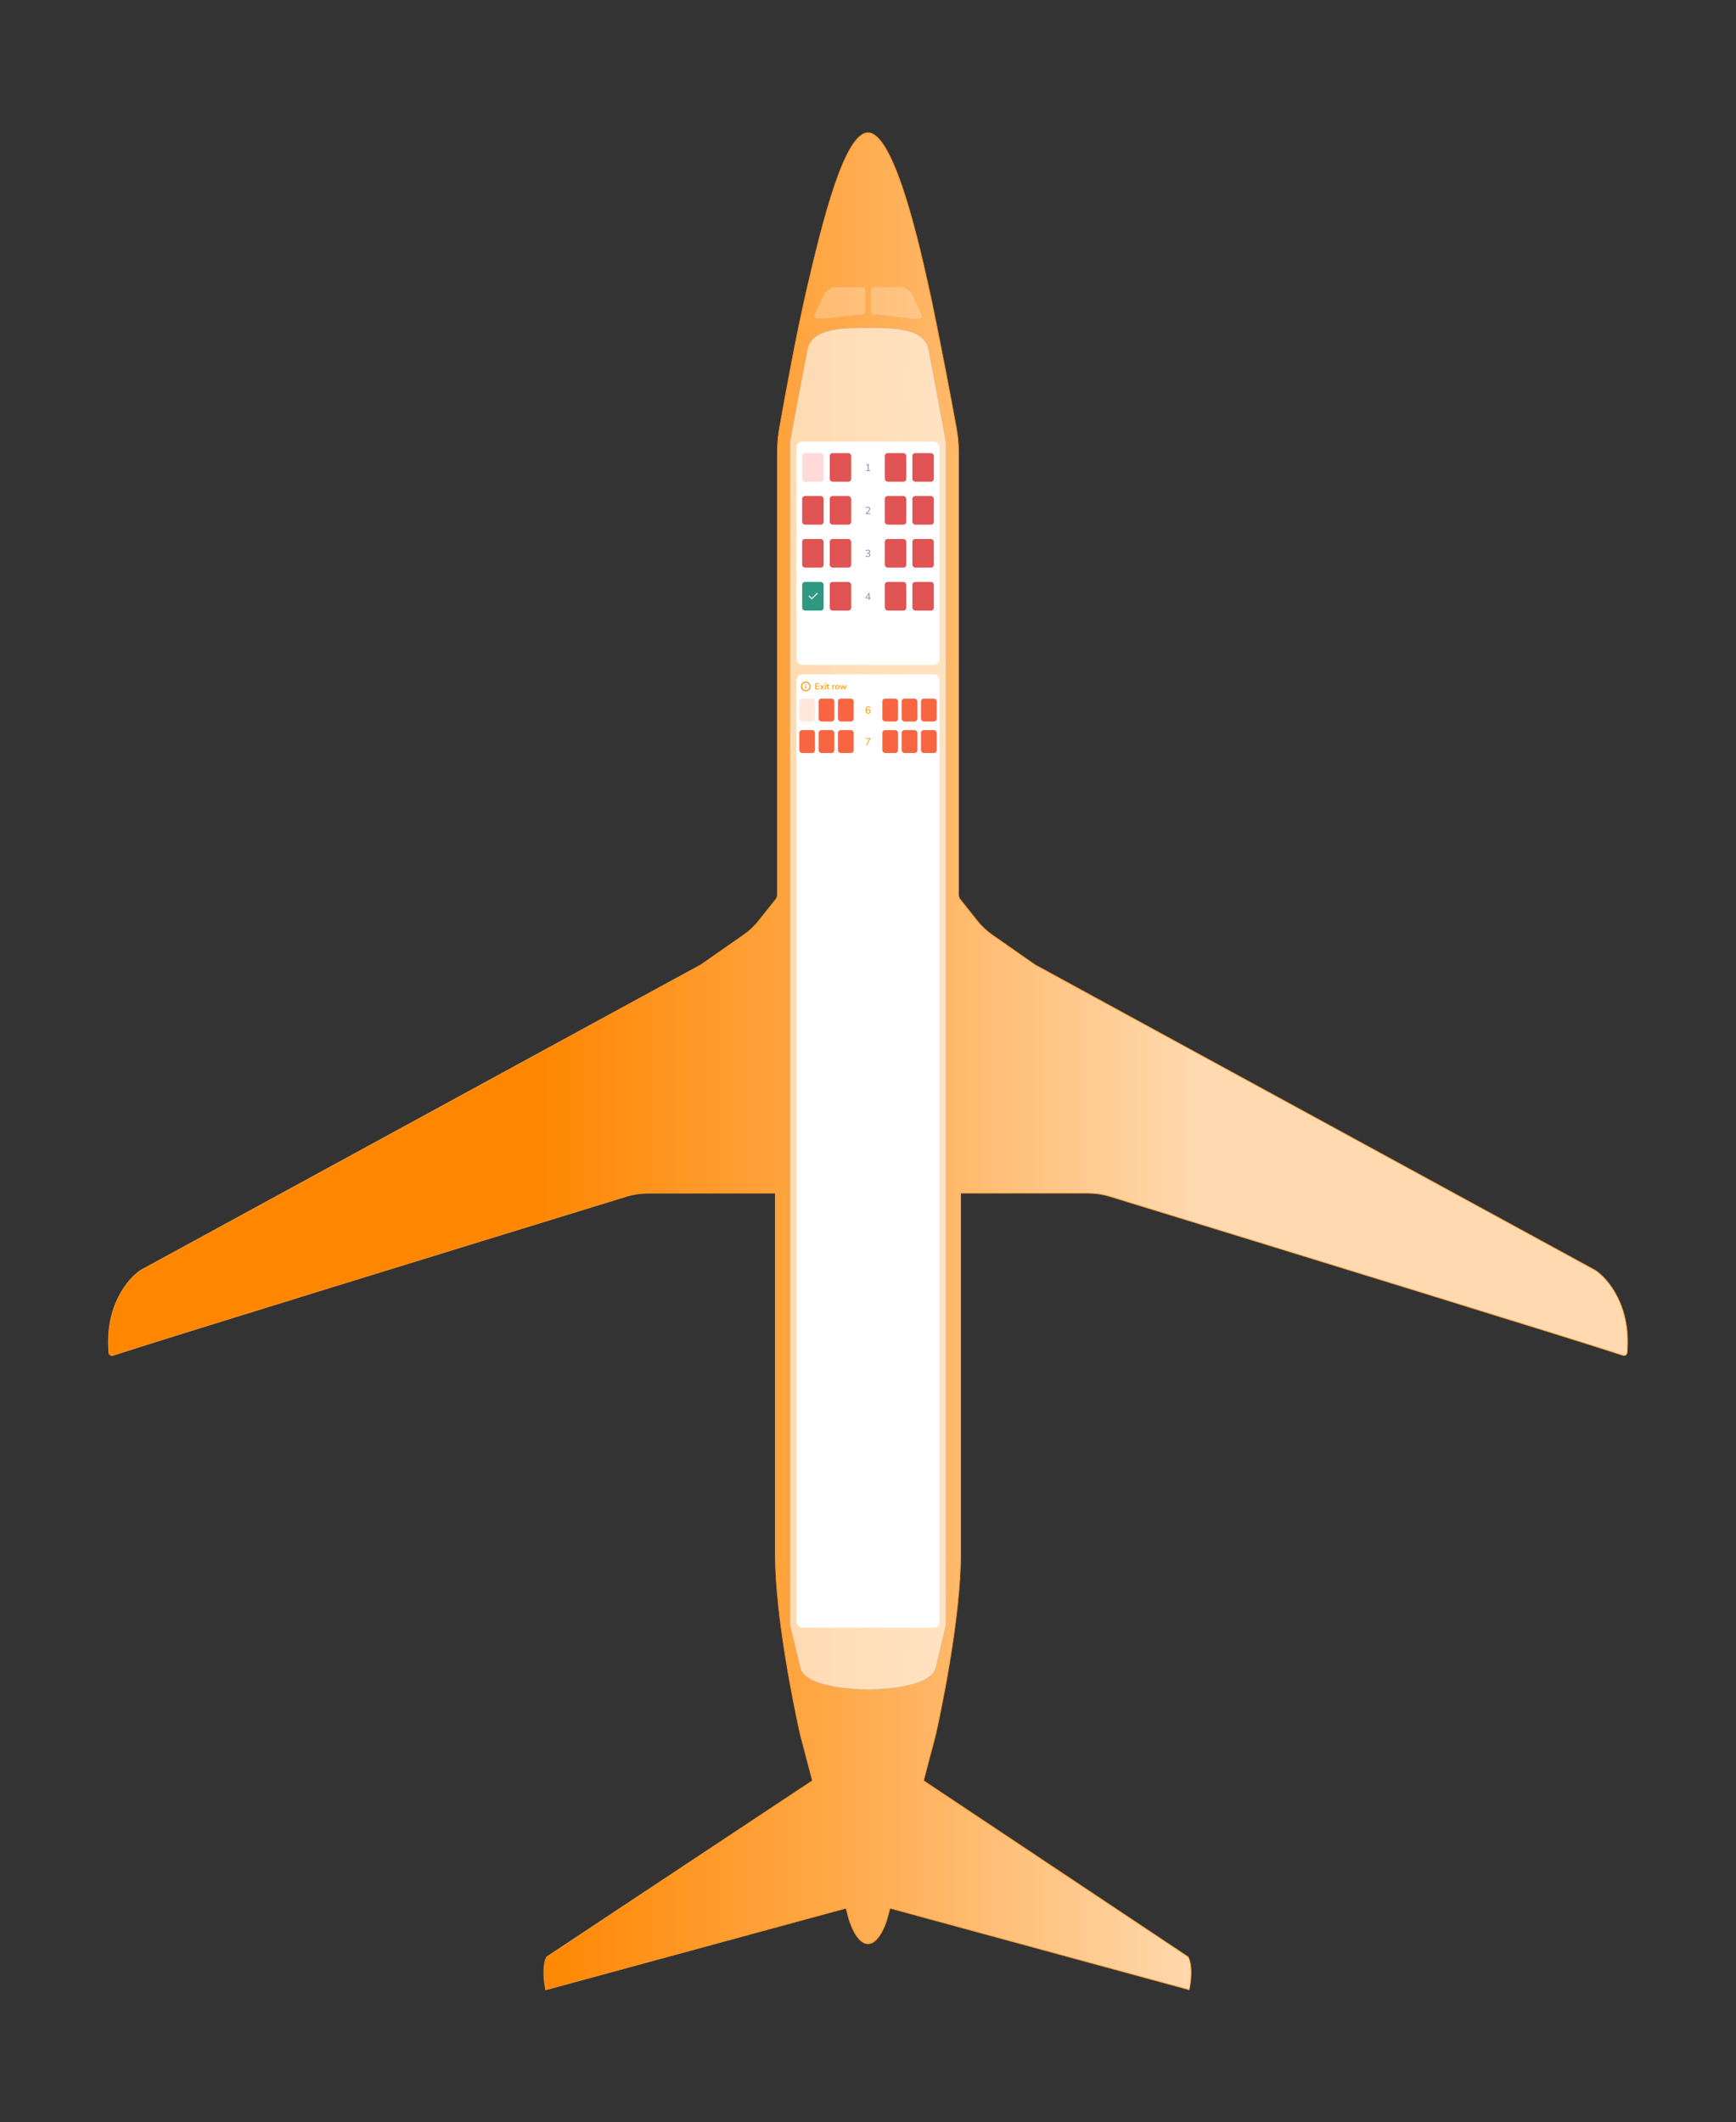 <svg width="2426" height="2965" viewBox="0 0 2426 2965" fill="none" xmlns="http://www.w3.org/2000/svg">
<rect x="0" y="0" width="2426" height="2965" fill="#333333" stroke="none"/>
<g id="Plane (seat selection)">
<path id="Rectangle 9" d="M1181.84 2666.02L762.645 2779.88C759.951 2766.37 759.639 2755.88 760.346 2748.26C761.054 2740.62 762.78 2735.89 764.12 2733.86L1135.08 2487.92L1135.38 2487.72L1135.28 2487.37L1119.31 2426.77C1118.76 2424.68 1118.26 2422.66 1117.79 2420.56C1112.88 2398.45 1083.5 2262.57 1083.5 2171.5V1667.5V1667H1083H904.87C894.874 1667 885.088 1668.44 875.531 1671.38C647.042 1741.53 217.903 1873.65 157.849 1893.57C155.116 1894.48 152.392 1892.59 152.142 1889.68C146.5 1824.11 179.424 1785.66 197.053 1774.43C197.057 1774.43 197.062 1774.42 197.066 1774.42L979.613 1347.83L979.638 1347.82L979.66 1347.8L1039.21 1306.25C1047.18 1300.69 1054.3 1294.01 1060.35 1286.4L1084.1 1256.54C1085.58 1254.69 1086.38 1252.38 1086.38 1250.01V1184V632.025C1086.38 620.724 1087.34 609.457 1089.3 598.329C1096.03 560.253 1113.17 465.485 1128.49 400.114C1138.74 356.36 1151.61 302.634 1166.1 259.848C1173.35 238.452 1180.99 219.82 1188.9 206.545C1192.85 199.907 1196.86 194.632 1200.9 191.022C1204.94 187.412 1208.98 185.5 1213 185.5C1217.02 185.5 1221.08 187.427 1225.16 191.064C1229.24 194.7 1233.3 200.01 1237.31 206.687C1245.34 220.04 1253.12 238.766 1260.46 260.224C1275.14 303.133 1288.01 356.86 1297.51 400.107C1311.81 465.194 1329.31 558.914 1336.41 597.488C1338.56 609.187 1339.62 621.029 1339.62 632.926V1184V1250.01C1339.62 1252.38 1340.42 1254.69 1341.9 1256.54L1365.65 1286.4C1371.7 1294.01 1378.82 1300.69 1386.79 1306.25L1446.34 1347.8L1446.36 1347.82L1446.39 1347.83L2228.93 1774.42C2228.94 1774.42 2228.94 1774.43 2228.95 1774.43C2246.58 1785.66 2279.5 1824.11 2273.86 1889.68C2273.61 1892.59 2270.88 1894.48 2268.15 1893.57C2208.1 1873.65 1778.96 1741.53 1550.47 1671.38C1540.91 1668.44 1531.13 1667 1521.13 1667H1343H1342.5V1667.5V2171.5C1342.5 2262.57 1313.12 2398.45 1308.21 2420.56C1307.74 2422.66 1307.24 2424.68 1306.69 2426.77L1290.72 2487.37L1290.62 2487.72L1290.92 2487.92L1660.4 2733.86C1661.74 2735.89 1663.47 2740.62 1664.18 2748.26C1664.88 2755.88 1664.57 2766.37 1661.88 2779.88L1244.16 2666.02L1243.67 2665.89L1243.54 2666.37L1240.02 2679.74L1240.02 2679.75L1240.02 2679.75L1240.01 2679.77L1239.99 2679.84C1239.97 2679.91 1239.94 2680.01 1239.91 2680.14C1239.83 2680.4 1239.72 2680.79 1239.57 2681.28C1239.27 2682.26 1238.82 2683.67 1238.22 2685.35C1237.04 2688.73 1235.27 2693.22 1232.95 2697.71C1230.64 2702.2 1227.78 2706.67 1224.42 2710C1221.07 2713.34 1217.25 2715.5 1213 2715.5C1208.75 2715.5 1204.93 2713.34 1201.58 2710C1198.22 2706.67 1195.36 2702.2 1193.05 2697.71C1190.73 2693.22 1188.96 2688.73 1187.78 2685.35C1187.18 2683.67 1186.73 2682.26 1186.43 2681.28C1186.28 2680.79 1186.17 2680.4 1186.09 2680.14C1186.06 2680.01 1186.03 2679.91 1186.01 2679.84L1185.99 2679.77L1185.98 2679.75L1185.98 2679.75L1185.98 2679.75L1182.46 2666.37L1182.33 2665.89L1181.84 2666.02Z" fill="url(#paint0_linear_2261_2619)" stroke="#FF9A2A"/>
<path id="Vector 17" opacity="0.4" d="M1138.39 439.743L1150.67 412.724C1153.92 405.584 1161.04 401 1168.88 401H1205.5C1207.71 401 1209.5 402.791 1209.5 405V435.513C1209.5 437.722 1207.71 439.507 1205.5 439.564C1193.17 439.883 1185.74 441.646 1172.75 443C1165.57 443.748 1161.68 444.224 1154.38 445C1150.56 445.405 1145.58 445.378 1141.77 445.264C1138.98 445.181 1137.23 442.286 1138.39 439.743Z" fill="white" fill-opacity="0.6" stroke="#7C8DB0" stroke-opacity="0.2"/>
<path id="Vector 18" opacity="0.4" d="M1288.11 439.743L1275.83 412.724C1272.58 405.584 1265.46 401 1257.62 401H1221C1218.79 401 1217 402.791 1217 405V435.513C1217 437.722 1218.79 439.507 1221 439.564C1233.33 439.883 1240.76 441.646 1253.75 443C1260.93 443.748 1264.82 444.224 1272.12 445C1275.94 445.405 1280.92 445.378 1284.73 445.264C1287.52 445.181 1289.27 442.286 1288.11 439.743Z" fill="white" fill-opacity="0.6" stroke="#7C8DB0" stroke-opacity="0.2"/>
<path id="Rectangle 15" d="M1104 618C1104 618 1104 615.5 1128.41 488C1134.29 457.278 1181.58 458 1213 458C1244.42 458 1291.71 457.278 1297.59 488C1322 615.5 1322 618 1322 618V2270C1322 2270 1322 2270 1307.59 2330.25C1300.31 2360.71 1213 2360.5 1213 2360.5C1213 2360.5 1125.69 2360.71 1118.41 2330.25C1104 2270 1104 2270 1104 2270V618Z" fill="white" fill-opacity="0.6" stroke="#7C8DB0" stroke-opacity="0.2"/>

<g id="business">
<rect x="1113" y="617" width="200" height="312" rx="8" fill="white"/>

<g id="seat row / business">
<rect width="200" height="48" transform="translate(1113 629)" fill="white"/>

<g id="seat">
<g id=".base / business">
<rect x="1121" y="633" width="30" height="40" rx="4" fill="#FFDAD9"/>
</g>
</g>

<g id="seat_2">
<g id=".base / business_2">
<rect x="1159.5" y="633" width="30" height="40" rx="4" fill="#E15454"/>
</g>
</g>

<g id="row number">
<path id="1" d="M1210.54 658V657.02H1212.79V649.124H1213.39L1211.01 650.636L1210.52 649.782L1213.11 648.13H1213.94V657.02H1216.05V658H1210.54Z" fill="#7C8DB0"/>
</g>

<g id="seat_3">
<g id=".base / business_3">
<rect x="1236.5" y="633" width="30" height="40" rx="4" fill="#E15454"/>
</g>
</g>

<g id="seat_4">
<g id=".base / business_4">
<rect x="1275" y="633" width="30" height="40" rx="4" fill="#E15454"/>
</g>
</g>
</g>

<g id="seat row / business_2">
<rect width="200" height="48" transform="translate(1113 689)" fill="white"/>

<g id="seat_5">
<g id=".base / business_5">
<rect x="1121" y="693" width="30" height="40" rx="4" fill="#E15454"/>
</g>
</g>

<g id="seat_6">
<g id=".base / business_6">
<rect x="1159.5" y="693" width="30" height="40" rx="4" fill="#E15454"/>
</g>
</g>

<g id="row number_2">
<path id="1_2" d="M1210.06 718V717.132L1213.44 713.492C1213.75 713.147 1214.01 712.825 1214.21 712.526C1214.4 712.218 1214.55 711.919 1214.64 711.63C1214.73 711.341 1214.78 711.047 1214.78 710.748C1214.78 710.188 1214.61 709.763 1214.26 709.474C1213.93 709.175 1213.43 709.026 1212.78 709.026C1212.27 709.026 1211.8 709.119 1211.36 709.306C1210.94 709.483 1210.52 709.763 1210.13 710.146L1209.7 709.25C1210.06 708.877 1210.52 708.578 1211.08 708.354C1211.65 708.121 1212.25 708.004 1212.88 708.004C1213.54 708.004 1214.1 708.107 1214.56 708.312C1215.01 708.517 1215.36 708.821 1215.59 709.222C1215.83 709.614 1215.94 710.095 1215.94 710.664C1215.94 710.963 1215.91 711.257 1215.83 711.546C1215.77 711.826 1215.66 712.111 1215.51 712.4C1215.37 712.68 1215.19 712.969 1214.96 713.268C1214.75 713.567 1214.49 713.875 1214.18 714.192L1211.21 717.342V717.02H1216.35V718H1210.06Z" fill="#7C8DB0"/>
</g>

<g id="seat_7">
<g id=".base / business_7">
<rect x="1236.5" y="693" width="30" height="40" rx="4" fill="#E15454"/>
</g>
</g>

<g id="seat_8">
<g id=".base / business_8">
<rect x="1275" y="693" width="30" height="40" rx="4" fill="#E15454"/>
</g>
</g>
</g>

<g id="seat row / business_3">
<rect width="200" height="48" transform="translate(1113 749)" fill="white"/>

<g id="seat_9">
<g id=".base / business_9">
<rect x="1121" y="753" width="30" height="40" rx="4" fill="#E15454"/>
</g>
</g>

<g id="seat_10">
<g id=".base / business_10">
<rect x="1159.5" y="753" width="30" height="40" rx="4" fill="#E15454"/>
</g>
</g>

<g id="row number_3">
<path id="1_3" d="M1212.89 778.126C1212.45 778.126 1212.03 778.079 1211.62 777.986C1211.22 777.893 1210.84 777.762 1210.48 777.594C1210.13 777.417 1209.82 777.202 1209.54 776.95L1209.96 776.04C1210.42 776.413 1210.88 776.684 1211.35 776.852C1211.82 777.02 1212.32 777.104 1212.86 777.104C1213.34 777.104 1213.74 777.034 1214.07 776.894C1214.39 776.754 1214.64 776.549 1214.81 776.278C1214.98 775.998 1215.06 775.657 1215.06 775.256C1215.06 774.677 1214.87 774.239 1214.49 773.94C1214.1 773.641 1213.55 773.492 1212.82 773.492H1211.36V772.498H1212.72C1213.15 772.498 1213.52 772.423 1213.81 772.274C1214.12 772.125 1214.36 771.915 1214.53 771.644C1214.7 771.364 1214.78 771.028 1214.78 770.636C1214.78 770.113 1214.61 769.717 1214.28 769.446C1213.94 769.166 1213.46 769.026 1212.82 769.026C1212.3 769.026 1211.82 769.119 1211.38 769.306C1210.94 769.483 1210.52 769.763 1210.13 770.146L1209.71 769.25C1210.09 768.858 1210.55 768.555 1211.11 768.34C1211.68 768.116 1212.27 768.004 1212.89 768.004C1213.53 768.004 1214.07 768.107 1214.51 768.312C1214.97 768.508 1215.32 768.797 1215.56 769.18C1215.81 769.553 1215.93 770.006 1215.93 770.538C1215.93 771.145 1215.76 771.667 1215.42 772.106C1215.09 772.535 1214.63 772.829 1214.05 772.988V772.834C1214.51 772.909 1214.9 773.058 1215.21 773.282C1215.54 773.506 1215.79 773.795 1215.96 774.15C1216.12 774.495 1216.21 774.892 1216.21 775.34C1216.21 775.909 1216.07 776.404 1215.8 776.824C1215.54 777.235 1215.16 777.557 1214.67 777.79C1214.17 778.014 1213.58 778.126 1212.89 778.126Z" fill="#7C8DB0"/>
</g>

<g id="seat_11">
<g id=".base / business_11">
<rect x="1236.5" y="753" width="30" height="40" rx="4" fill="#E15454"/>
</g>
</g>

<g id="seat_12">
<g id=".base / business_12">
<rect x="1275" y="753" width="30" height="40" rx="4" fill="#E15454"/>
</g>
</g>
</g>

<g id="seat row / business_4">
<rect width="200" height="48" transform="translate(1113 809)" fill="white"/>

<g id="seat_13">
<g id=".base / business_13">
<rect x="1121" y="813" width="30" height="40" rx="4" fill="#2E9881"/>
<g id="18 / check">
<path id="Vector 10" d="M1130.73 832.757L1134.48 836.515L1142 829" stroke="#F6F6FE" stroke-width="1.5" stroke-linecap="round" stroke-linejoin="round"/>
</g>
</g>
</g>

<g id="seat_14">
<g id=".base / business_14">
<rect x="1159.5" y="813" width="30" height="40" rx="4" fill="#E15454"/>
</g>
</g>

<g id="row number_4">
<path id="1_4" d="M1214.08 838V835.886H1209.53V835.018L1214.28 828.13H1215.24V834.906H1216.71V835.886H1215.24V838H1214.08ZM1214.08 834.906V829.516H1214.42L1210.51 835.214V834.906H1214.08Z" fill="#7C8DB0"/>
</g>

<g id="seat_15">
<g id=".base / business_15">
<rect x="1236.5" y="813" width="30" height="40" rx="4" fill="#E15454"/>
</g>
</g>

<g id="seat_16">
<g id=".base / business_16">
<rect x="1275" y="813" width="30" height="40" rx="4" fill="#E15454"/>
</g>
</g>
</g>

</g>

<g id="economy">
<rect x="1113" y="942" width="200" height="1332" rx="8" fill="white"/>

<g id="seat row / exit row">
<rect width="200" height="18" transform="translate(1113 950)" fill="white"/>
<path id="Exit row" d="M1139.41 963V954.54H1144.88V955.548H1140.61V958.2H1144.63V959.208H1140.61V961.992H1144.88V963H1139.41ZM1145.56 963L1148.24 959.676V960.276L1145.72 957.144H1147.13L1148.92 959.424H1148.49L1150.28 957.144H1151.69L1149.17 960.252V959.712L1151.85 963H1150.41L1148.49 960.576H1148.9L1146.99 963H1145.56ZM1152.64 955.788V954.528H1154.06V955.788H1152.64ZM1152.75 963V957.144H1153.96V963H1152.75ZM1158.17 963.108C1157.44 963.108 1156.89 962.92 1156.52 962.544C1156.16 962.168 1155.98 961.624 1155.98 960.912V958.08H1154.84V957.144H1155.98V955.38H1157.19V957.144H1159.01V958.08H1157.19V960.816C1157.19 961.24 1157.28 961.56 1157.46 961.776C1157.64 961.992 1157.94 962.1 1158.35 962.1C1158.47 962.1 1158.59 962.084 1158.71 962.052C1158.83 962.02 1158.96 961.988 1159.08 961.956L1159.27 962.868C1159.15 962.94 1158.98 962.996 1158.77 963.036C1158.56 963.084 1158.36 963.108 1158.17 963.108ZM1163.21 963V957.144H1164.38V958.548H1164.26C1164.39 958.068 1164.62 957.704 1164.95 957.456C1165.28 957.208 1165.73 957.064 1166.28 957.024L1166.67 957L1166.76 958.032L1166.03 958.104C1165.51 958.152 1165.11 958.316 1164.84 958.596C1164.57 958.876 1164.43 959.26 1164.43 959.748V963H1163.21ZM1170.14 963.108C1169.55 963.108 1169.04 962.984 1168.61 962.736C1168.18 962.488 1167.85 962.136 1167.61 961.68C1167.37 961.224 1167.25 960.688 1167.25 960.072C1167.25 959.448 1167.37 958.912 1167.61 958.464C1167.85 958.008 1168.18 957.656 1168.61 957.408C1169.04 957.16 1169.55 957.036 1170.14 957.036C1170.73 957.036 1171.23 957.16 1171.66 957.408C1172.09 957.656 1172.42 958.008 1172.66 958.464C1172.9 958.92 1173.02 959.456 1173.02 960.072C1173.02 960.688 1172.9 961.224 1172.66 961.68C1172.42 962.136 1172.09 962.488 1171.66 962.736C1171.23 962.984 1170.73 963.108 1170.14 963.108ZM1170.13 962.172C1170.64 962.172 1171.04 961.992 1171.34 961.632C1171.65 961.272 1171.8 960.752 1171.8 960.072C1171.8 959.384 1171.65 958.864 1171.34 958.512C1171.04 958.16 1170.64 957.984 1170.13 957.984C1169.64 957.984 1169.24 958.16 1168.93 958.512C1168.63 958.864 1168.48 959.384 1168.48 960.072C1168.48 960.752 1168.63 961.272 1168.93 961.632C1169.24 961.992 1169.64 962.172 1170.13 962.172ZM1175.86 963L1173.63 957.144H1174.88L1176.6 961.98H1176.31L1178.07 957.144H1179.01L1180.74 961.98H1180.47L1182.2 957.144H1183.39L1181.16 963H1180.05L1178.2 958.008H1178.8L1176.97 963H1175.86Z" fill="#FF9500"/>

<g id="18 / information">
<circle id="Ellipse 17" cx="1126" cy="959" r="6" stroke="#FF9500" stroke-width="1.5"/>
<path id="Union" fill-rule="evenodd" clip-rule="evenodd" d="M1126 957.667C1126.46 957.667 1126.83 957.294 1126.83 956.833C1126.83 956.373 1126.46 956 1126 956C1125.54 956 1125.17 956.373 1125.17 956.833C1125.17 957.294 1125.54 957.667 1126 957.667ZM1126.75 959C1126.75 958.586 1126.41 958.25 1126 958.25C1125.59 958.25 1125.25 958.586 1125.25 959V961.333C1125.25 961.748 1125.59 962.083 1126 962.083C1126.41 962.083 1126.75 961.748 1126.75 961.333V959Z" fill="#FF9500"/>
</g>
</g>

<g id="seat row / economy">
<rect width="200" height="40" transform="translate(1113 972)" fill="white"/>

<g id="seat_21">
<g id=".base / economy">
<rect x="1117" y="976" width="22" height="32" rx="4" fill="#FFE8D9"/>
</g>
</g>

<g id="seat_22">
<g id=".base / economy_2">
<rect x="1144" y="976" width="22" height="32" rx="4" fill="#F76641"/>
</g>
</g>

<g id="seat_23">
<g id=".base / economy_3">
<rect x="1171" y="976" width="22" height="32" rx="4" fill="#F76641"/>
</g>
</g>

<g id="row number_6">
<path id="1_6" d="M1213.35 997.126C1212.57 997.126 1211.9 996.939 1211.35 996.566C1210.81 996.183 1210.4 995.633 1210.12 994.914C1209.84 994.195 1209.7 993.327 1209.7 992.31C1209.7 991.171 1209.85 990.21 1210.16 989.426C1210.48 988.633 1210.94 988.031 1211.53 987.62C1212.14 987.209 1212.86 987.004 1213.69 987.004C1214.02 987.004 1214.37 987.055 1214.71 987.158C1215.06 987.251 1215.38 987.387 1215.68 987.564C1215.98 987.741 1216.25 987.951 1216.46 988.194L1216.04 989.09C1215.7 988.726 1215.32 988.46 1214.91 988.292C1214.51 988.115 1214.09 988.026 1213.66 988.026C1213.2 988.026 1212.8 988.11 1212.44 988.278C1212.1 988.446 1211.8 988.703 1211.55 989.048C1211.3 989.384 1211.12 989.809 1211 990.322C1210.88 990.826 1210.82 991.414 1210.82 992.086V993.388H1210.69C1210.75 992.856 1210.9 992.399 1211.15 992.016C1211.42 991.624 1211.75 991.325 1212.15 991.12C1212.55 990.915 1213 990.812 1213.51 990.812C1214.09 990.812 1214.6 990.943 1215.05 991.204C1215.49 991.465 1215.84 991.834 1216.1 992.31C1216.35 992.777 1216.47 993.313 1216.47 993.92C1216.47 994.536 1216.34 995.087 1216.08 995.572C1215.82 996.057 1215.45 996.44 1214.98 996.72C1214.5 996.991 1213.96 997.126 1213.35 997.126ZM1213.27 996.146C1213.68 996.146 1214.04 996.057 1214.36 995.88C1214.68 995.693 1214.93 995.437 1215.1 995.11C1215.28 994.774 1215.37 994.391 1215.37 993.962C1215.37 993.533 1215.28 993.155 1215.1 992.828C1214.93 992.501 1214.68 992.245 1214.36 992.058C1214.05 991.871 1213.69 991.778 1213.27 991.778C1212.86 991.778 1212.49 991.871 1212.18 992.058C1211.86 992.245 1211.61 992.501 1211.43 992.828C1211.26 993.155 1211.17 993.533 1211.17 993.962C1211.17 994.391 1211.26 994.774 1211.43 995.11C1211.61 995.437 1211.86 995.693 1212.18 995.88C1212.49 996.057 1212.86 996.146 1213.27 996.146Z" fill="#FF9500"/>
</g>

<g id="seat_24">
<g id=".base / economy_4">
<rect x="1233" y="976" width="22" height="32" rx="4" fill="#F76641"/>
</g>
</g>

<g id="seat_25">
<g id=".base / economy_5">
<rect x="1260" y="976" width="22" height="32" rx="4" fill="#F76641"/>
</g>
</g>

<g id="seat_26">
<g id=".base / economy_6">
<rect x="1287" y="976" width="22" height="32" rx="4" fill="#F76641"/>
</g>
</g>
</g>

<g id="seat row / economy_2">
<rect width="200" height="40" transform="translate(1113 1016)" fill="white"/>

<g id="seat_27">
<g id=".base / economy_7">
<rect x="1117" y="1020" width="22" height="32" rx="4" fill="#F76641"/>
</g>
</g>

<g id="seat_28">
<g id=".base / economy_8">
<rect x="1144" y="1020" width="22" height="32" rx="4" fill="#F76641"/>
</g>
</g>

<g id="seat_29">
<g id=".base / economy_9">
<rect x="1171" y="1020" width="22" height="32" rx="4" fill="#F76641"/>
</g>
</g>

<g id="row number_7">
<path id="1_7" d="M1210.37 1041L1215.21 1031.62V1032.12H1209.74V1031.13H1216.26V1032L1211.64 1041H1210.37Z" fill="#FF9500"/>
</g>

<g id="seat_30">
<g id=".base / economy_10">
<rect x="1233" y="1020" width="22" height="32" rx="4" fill="#F76641"/>
</g>
</g>

<g id="seat_31">
<g id=".base / economy_11">
<rect x="1260" y="1020" width="22" height="32" rx="4" fill="#F76641"/>
</g>
</g>

<g id="seat_32">
<g id=".base / economy_12">
<rect x="1287" y="1020" width="22" height="32" rx="4" fill="#F76641"/>
</g>
</g>
</g>

</g>
</g>
<defs>
<linearGradient id="paint0_linear_2261_2619" x1="151" y1="1312" x2="2275" y2="1312" gradientUnits="userSpaceOnUse">
<stop offset="0.28" stop-color="#FF8600"/>
<stop offset="0.49" stop-color="#FFAB4D"/>
<stop offset="0.72" stop-color="#FFDAB1"/>
</linearGradient>
</defs>
</svg>
